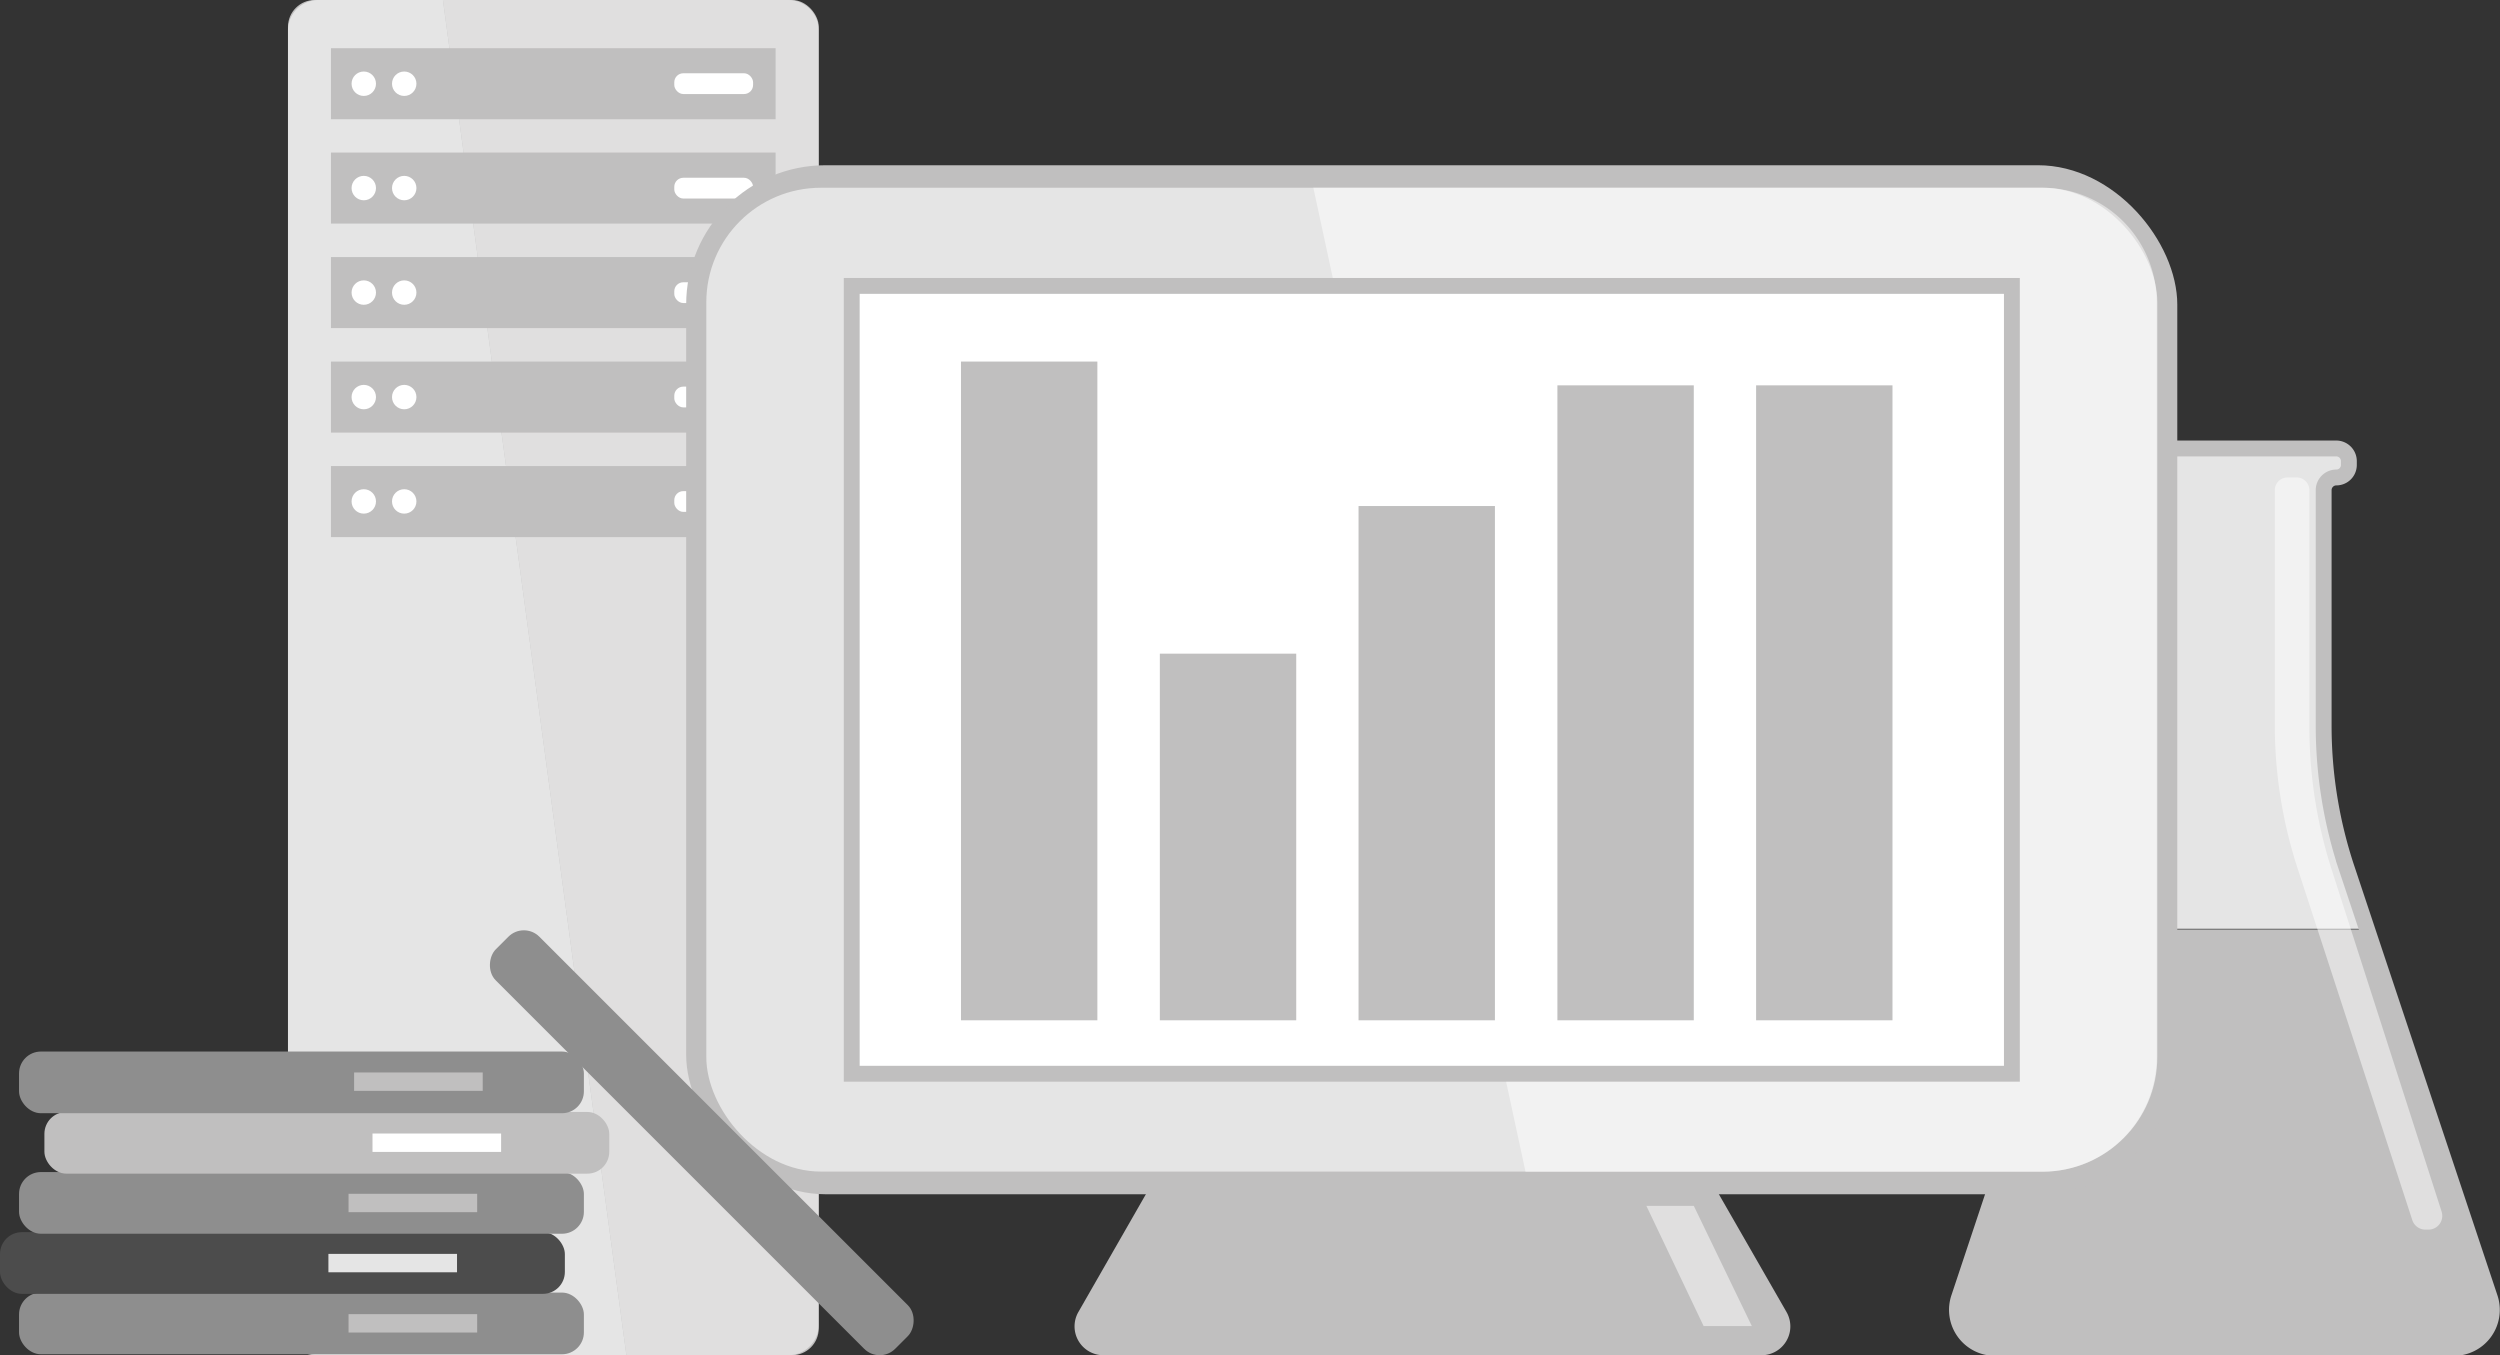 <svg xmlns="http://www.w3.org/2000/svg" viewBox="0 0 157.65 85.46"><rect x="0" y="0" width="157.65" height="85.46" fill="#333333" stroke="none"/><defs><style>.cls-1{fill:#c0bfbf;}.cls-2,.cls-4,.cls-7{fill:#fff;}.cls-2,.cls-6{opacity:0.5;}.cls-3{fill:#e5e5e5;}.cls-5{fill:none;}.cls-5,.cls-7{stroke:#c0bfbf;stroke-miterlimit:10;}.cls-8{fill:#8e8e8e;}.cls-9{fill:#4c4c4c;}</style></defs><title>选择数据类型</title><g id="图层_2" data-name="图层 2"><g id="图层_1-2" data-name="图层 1"><rect class="cls-1" x="18.16" width="33.47" height="85.46" rx="1.69" ry="1.69"/><path class="cls-2" d="M49.7,0H27.93L39.5,85.46H49.7a1.93,1.93,0,0,0,1.93-1.93V1.93A1.93,1.93,0,0,0,49.7,0Z"/><path class="cls-3" d="M18.16,1.93v81.6a1.92,1.92,0,0,0,1.92,1.93H39.5L27.93,0H20.08A1.92,1.92,0,0,0,18.16,1.93Z"/><rect class="cls-1" x="20.87" y="3.04" width="28.04" height="4.48"/><rect class="cls-1" x="20.87" y="9.62" width="28.04" height="4.48"/><rect class="cls-1" x="20.87" y="16.21" width="28.04" height="4.48"/><rect class="cls-1" x="20.87" y="22.8" width="28.04" height="4.48"/><rect class="cls-1" x="20.87" y="29.39" width="28.04" height="4.48"/><circle class="cls-4" cx="22.94" cy="5.28" r="0.77"/><circle class="cls-4" cx="22.94" cy="11.86" r="0.77"/><circle class="cls-4" cx="22.94" cy="18.45" r="0.77"/><circle class="cls-4" cx="22.94" cy="25.04" r="0.77"/><circle class="cls-4" cx="22.94" cy="31.62" r="0.77"/><circle class="cls-4" cx="25.49" cy="5.28" r="0.77"/><circle class="cls-4" cx="25.49" cy="11.86" r="0.77"/><circle class="cls-4" cx="25.49" cy="18.45" r="0.77"/><circle class="cls-4" cx="25.49" cy="25.04" r="0.77"/><circle class="cls-4" cx="25.49" cy="31.62" r="0.77"/><rect class="cls-4" x="42.52" y="4.62" width="4.97" height="1.31" rx="0.57" ry="0.57"/><rect class="cls-4" x="42.52" y="11.21" width="4.97" height="1.31" rx="0.57" ry="0.57"/><rect class="cls-4" x="42.52" y="17.8" width="4.97" height="1.31" rx="0.57" ry="0.57"/><rect class="cls-4" x="42.52" y="24.38" width="4.97" height="1.31" rx="0.57" ry="0.57"/><rect class="cls-4" x="42.52" y="30.97" width="4.97" height="1.31" rx="0.57" ry="0.57"/><path class="cls-1" d="M157,81.8,149.3,58.61h-18L123.54,81.8A2.4,2.4,0,0,0,125.82,85h28.94A2.4,2.4,0,0,0,157,81.8Z"/><path class="cls-3" d="M148,54.82a28.35,28.35,0,0,1-1.48-9V30.91a.8.8,0,0,1,.79-.8h0a.79.79,0,0,0,.8-.79v-.24a.8.8,0,0,0-.8-.8H133.22a.8.8,0,0,0-.8.8v.24a.79.79,0,0,0,.8.79h0a.79.79,0,0,1,.79.8V45.78a28.35,28.35,0,0,1-1.48,9c-.64,1.94-1.26,3.79-1.26,3.79h18S148.69,56.76,148,54.82Z"/><path class="cls-2" d="M145.63,45.8V30.91a.8.8,0,0,0-.8-.8h-.58a.8.8,0,0,0-.8.8V45.72a29.14,29.14,0,0,0,1.45,9.08l7.22,22.14a.87.87,0,0,0,.83.6h.19a.87.87,0,0,0,.83-1.13L147,54.73A29.43,29.43,0,0,1,145.63,45.8Z"/><path class="cls-5" d="M157,81.8s-6.12-18.36-9-27a28.49,28.49,0,0,1-1.47-9V30.91a.8.8,0,0,1,.79-.8h0a.79.79,0,0,0,.8-.79v-.24a.8.8,0,0,0-.8-.8H133.22a.8.8,0,0,0-.8.8v.24a.79.79,0,0,0,.8.79h0a.79.79,0,0,1,.79.8v14.9a28.21,28.21,0,0,1-1.47,9c-2.88,8.62-9,27-9,27A2.4,2.4,0,0,0,125.82,85h28.94A2.4,2.4,0,0,0,157,81.8Z"/><path class="cls-1" d="M111,85.46H69.53A1.82,1.82,0,0,1,68,82.74l4.47-7.8h35.71l4.48,7.8A1.82,1.82,0,0,1,111,85.46Z"/><rect class="cls-1" x="43.27" y="10.42" width="94.03" height="64.89" rx="8.79" ry="8.79"/><rect class="cls-3" x="44.54" y="11.84" width="91.5" height="62.04" rx="7.22" ry="7.22"/><polygon class="cls-2" points="110.47 83.62 107.43 83.62 103.82 76.04 106.81 76.04 110.47 83.62"/><g class="cls-6"><path class="cls-4" d="M128.82,11.84h-46L96.2,73.89h32.62A7.22,7.22,0,0,0,136,66.67V19.06A7.22,7.22,0,0,0,128.82,11.84Z"/></g><rect class="cls-7" x="53.71" y="18.03" width="73.16" height="49.68"/><rect class="cls-1" x="60.6" y="22.8" width="8.6" height="41.54"/><rect class="cls-1" x="73.14" y="41.22" width="8.6" height="23.12"/><rect class="cls-1" x="85.67" y="31.91" width="8.6" height="32.43"/><rect class="cls-1" x="98.21" y="24.3" width="8.6" height="40.04"/><rect class="cls-1" x="110.74" y="24.3" width="8.6" height="40.04"/><rect class="cls-8" x="1.2" y="81.5" width="35.62" height="3.89" rx="1.38" ry="1.38" transform="translate(38.02 166.9) rotate(-180)"/><rect class="cls-9" y="77.7" width="35.62" height="3.89" rx="1.38" ry="1.38" transform="translate(35.62 159.29) rotate(-180)"/><rect class="cls-8" x="1.2" y="73.91" width="35.62" height="3.89" rx="1.38" ry="1.38" transform="translate(38.02 151.71) rotate(-180)"/><rect class="cls-1" x="2.81" y="70.11" width="35.62" height="3.89" rx="1.38" ry="1.38" transform="translate(41.23 144.12) rotate(-180)"/><rect class="cls-8" x="1.2" y="66.31" width="35.62" height="3.89" rx="1.38" ry="1.38" transform="translate(38.02 136.51) rotate(-180)"/><rect class="cls-8" x="26.45" y="70.11" width="35.62" height="3.89" rx="1.38" ry="1.38" transform="translate(24.6 154.31) rotate(-135)"/><rect class="cls-1" x="22.32" y="67.63" width="8.11" height="1.16" transform="translate(52.76 136.42) rotate(-180)"/><rect class="cls-4" x="23.48" y="71.48" width="8.11" height="1.16" transform="translate(55.08 144.12) rotate(-180)"/><rect class="cls-1" x="21.98" y="75.27" width="8.11" height="1.16" transform="translate(52.07 151.71) rotate(-180)"/><rect class="cls-3" x="20.72" y="79.06" width="8.11" height="1.16" transform="translate(49.54 159.29) rotate(-180)"/><rect class="cls-1" x="21.98" y="82.87" width="8.11" height="1.16" transform="translate(52.07 166.9) rotate(-180)"/></g></g></svg>